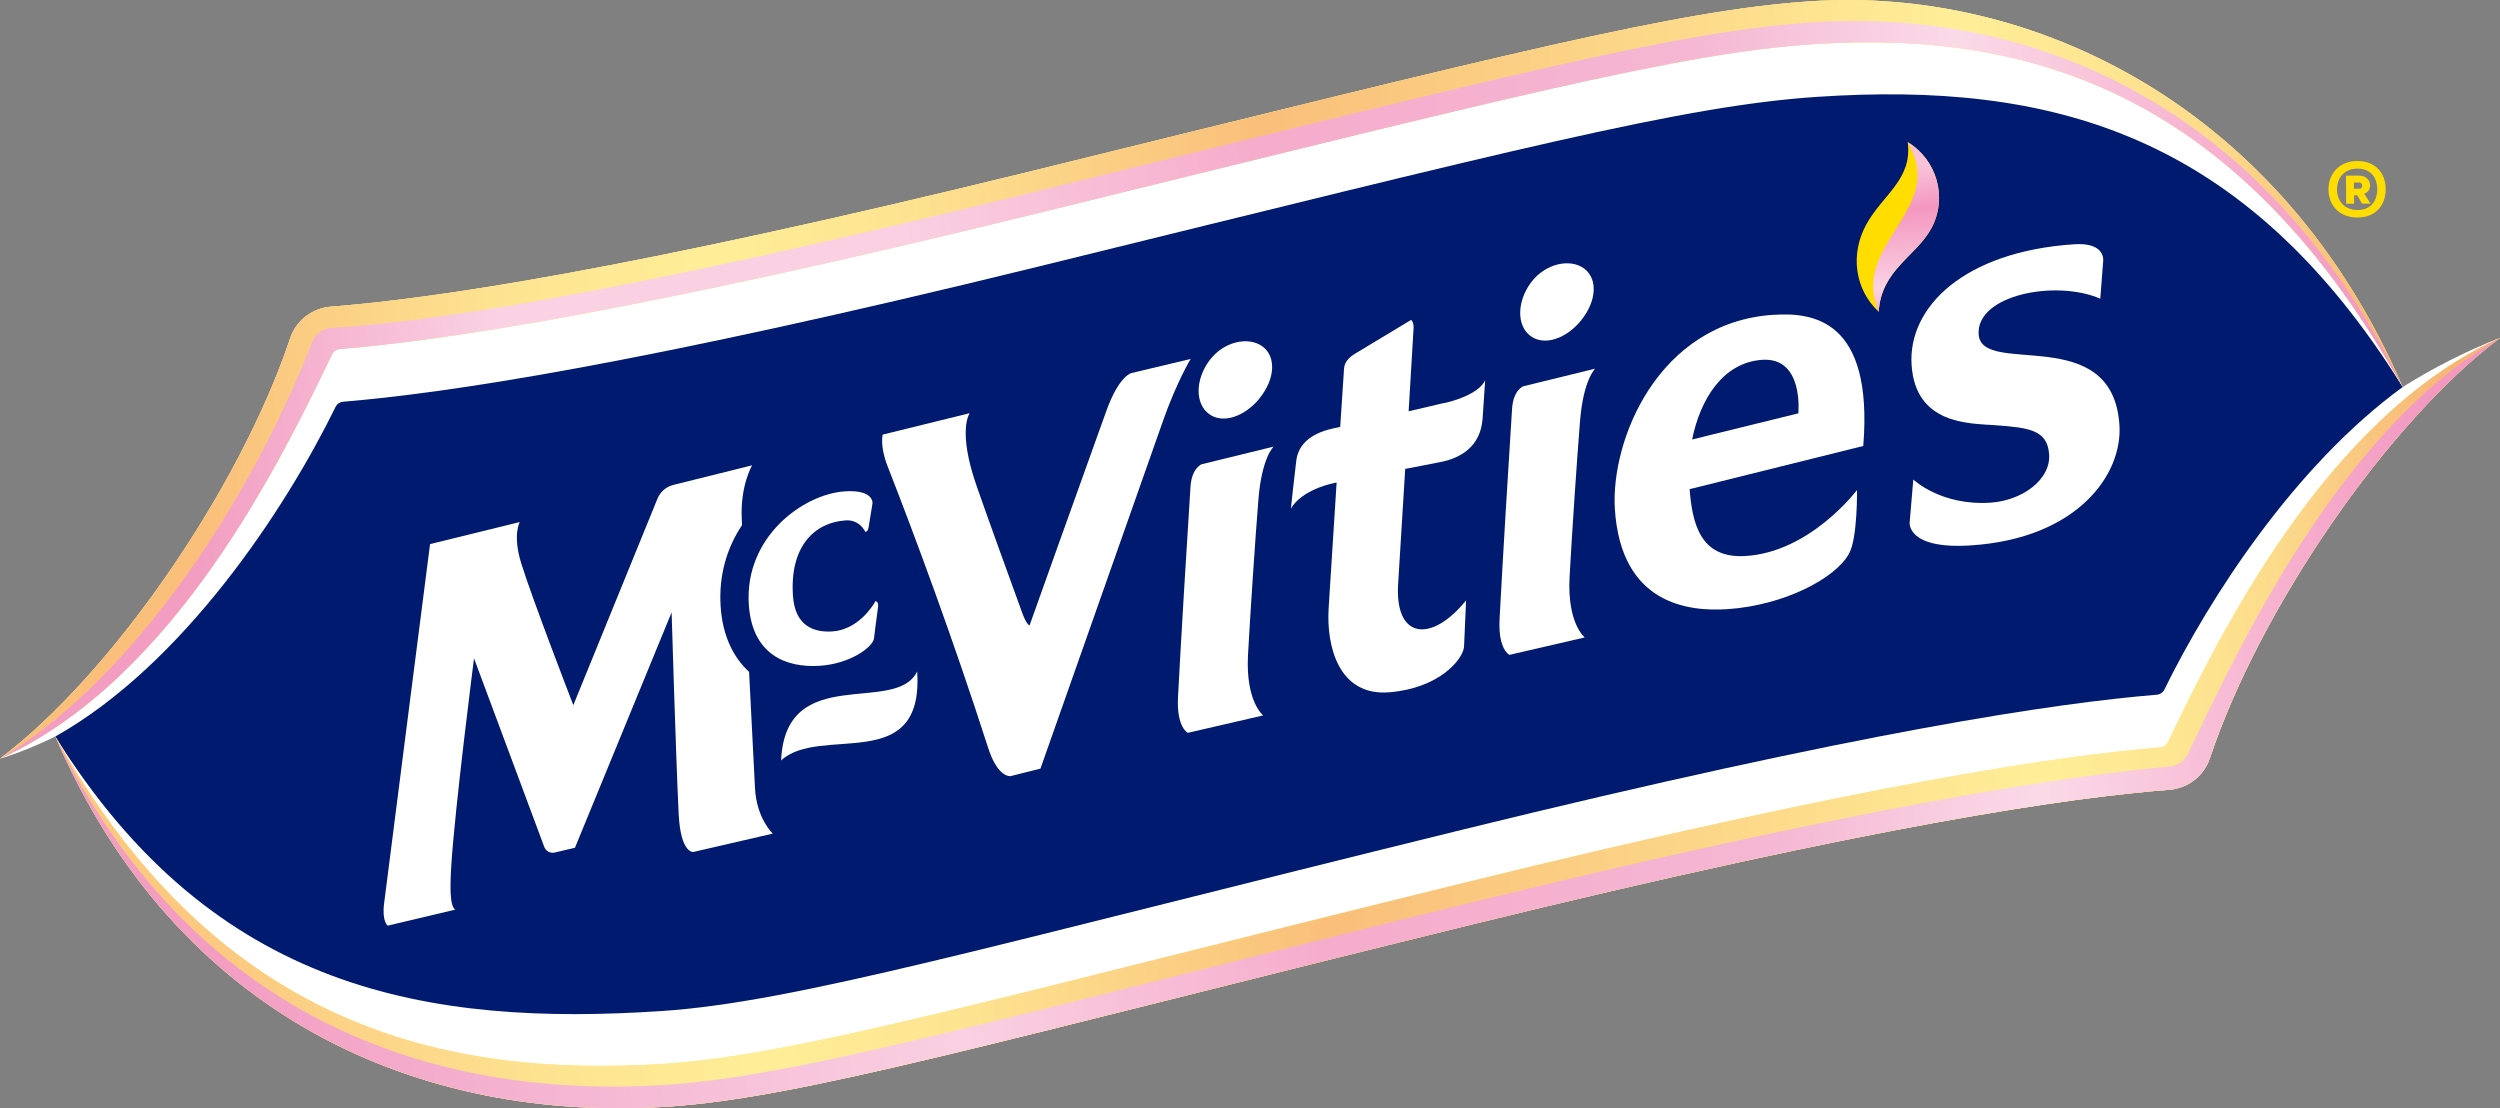 <?xml version="1.0" encoding="UTF-8"?>
<svg xmlns="http://www.w3.org/2000/svg" xmlns:xlink="http://www.w3.org/1999/xlink" viewBox="0 0 424.24 188.07">
  <rect x="0" y="0" width="424.24" height="188.07" fill="#808080" stroke="none"/>
  <defs>
    <style>
      .cls-1 {
        clip-path: url(#clippath);
      }

      .cls-2 {
        fill: none;
      }

      .cls-2, .cls-3, .cls-4, .cls-5, .cls-6, .cls-7, .cls-8, .cls-9, .cls-10 {
        stroke-width: 0px;
      }

      .cls-3 {
        fill: url(#linear-gradient);
      }

      .cls-11 {
        mix-blend-mode: multiply;
      }

      .cls-12 {
        clip-path: url(#clippath-1);
      }

      .cls-13 {
        clip-path: url(#clippath-4);
      }

      .cls-14 {
        clip-path: url(#clippath-3);
      }

      .cls-15 {
        clip-path: url(#clippath-2);
      }

      .cls-16 {
        clip-path: url(#clippath-7);
      }

      .cls-17 {
        clip-path: url(#clippath-8);
      }

      .cls-18 {
        clip-path: url(#clippath-6);
      }

      .cls-19 {
        clip-path: url(#clippath-5);
      }

      .cls-20 {
        clip-path: url(#clippath-9);
      }

      .cls-4 {
        fill: #001a70;
      }

      .cls-21 {
        mix-blend-mode: darken;
        opacity: .6;
      }

      .cls-5 {
        fill: url(#linear-gradient-4);
      }

      .cls-6 {
        fill: url(#linear-gradient-2);
      }

      .cls-7 {
        fill: url(#linear-gradient-3);
      }

      .cls-8 {
        fill: url(#linear-gradient-5);
      }

      .cls-22 {
        isolation: isolate;
      }

      .cls-9 {
        fill: #fff;
      }

      .cls-10 {
        fill: #fd0;
      }
    </style>
    <clipPath id="clippath">
      <rect class="cls-2" width="407.72" height="128.73"/>
    </clipPath>
    <clipPath id="clippath-1">
      <path class="cls-2" d="M0,128.73c29.78-13.55,47.8-50.85,56.37-68.63.24-.5.72-.82,1.27-.87,17.11-1.42,49.74-6.17,118.04-22.95,80.76-19.85,109.42-27.29,132.15-28.79,37.57-2.48,72.53,9.07,99.89,58.19C387.14,17.85,344.92-2.27,307.35.21c-22.73,1.5-51.4,8.94-132.16,28.79-69.68,17.12-102.23,21.72-119.06,23.04-3.17.25-5.89,2.35-6.9,5.37-8.6,25.67-30.3,57.07-49.23,71.32"/>
    </clipPath>
    <linearGradient id="linear-gradient" x1="1484.92" y1="1331.67" x2="1486.62" y2="1331.67" gradientTransform="translate(-358560.35 321615.2) scale(241.47 -241.47)" gradientUnits="userSpaceOnUse">
      <stop offset="0" stop-color="#f6abcc"/>
      <stop offset=".07" stop-color="#f6abcc"/>
      <stop offset=".2" stop-color="#fce8f1"/>
      <stop offset=".29" stop-color="#fffafc"/>
      <stop offset=".37" stop-color="#fce8f1"/>
      <stop offset=".52" stop-color="#f6accc"/>
      <stop offset=".71" stop-color="#fbdce9"/>
      <stop offset=".81" stop-color="#fffafc"/>
      <stop offset=".88" stop-color="#fce8f1"/>
      <stop offset=".91" stop-color="#fadbe9"/>
      <stop offset=".95" stop-color="#f6b9d5"/>
      <stop offset=".99" stop-color="#f298c1"/>
      <stop offset="1" stop-color="#f298c1"/>
    </linearGradient>
    <clipPath id="clippath-2">
      <rect class="cls-2" x="9.39" y="57.33" width="414.85" height="130.74"/>
    </clipPath>
    <clipPath id="clippath-3">
      <path class="cls-2" d="M424.24,57.33c-29.77,13.55-47.79,50.84-56.36,68.62-.24.5-.73.83-1.28.88-17.11,1.42-49.74,6.17-118.03,22.95-80.76,19.85-112.99,29.23-135.72,30.73-37.57,2.48-76.09-6.41-103.45-55.53,20.58,47.82,62.07,65.58,103.94,62.81,22.73-1.5,54.96-10.88,135.72-30.73,69.68-17.13,102.23-21.72,119.06-23.04,3.17-.25,5.89-2.35,6.9-5.37,8.6-25.67,30.3-57.07,49.23-71.32"/>
    </clipPath>
    <linearGradient id="linear-gradient-2" x1="1485.06" y1="1331.56" x2="1486.76" y2="1331.56" gradientTransform="translate(-365051.75 327452.38) scale(245.82 -245.82)" gradientUnits="userSpaceOnUse">
      <stop offset="0" stop-color="#f8bcd6"/>
      <stop offset=".07" stop-color="#f8bcd6"/>
      <stop offset=".2" stop-color="#fce8f1"/>
      <stop offset=".29" stop-color="#fffafc"/>
      <stop offset=".37" stop-color="#fce8f1"/>
      <stop offset=".52" stop-color="#f6accc"/>
      <stop offset=".71" stop-color="#fbdce9"/>
      <stop offset=".81" stop-color="#fffafc"/>
      <stop offset=".88" stop-color="#fce8f1"/>
      <stop offset=".91" stop-color="#fadbe9"/>
      <stop offset=".95" stop-color="#f6b9d5"/>
      <stop offset=".99" stop-color="#f298c1"/>
      <stop offset="1" stop-color="#f298c1"/>
    </linearGradient>
    <clipPath id="clippath-4">
      <rect class="cls-2" y="3.56" width="407.72" height="125.17"/>
    </clipPath>
    <clipPath id="clippath-5">
      <path class="cls-2" d="M56.37,60.1c.24-.5.72-.82,1.27-.87,17.11-1.42,49.74-6.17,118.04-22.95,80.76-19.85,109.42-27.29,132.15-28.79,37.57-2.48,72.53,9.07,99.89,58.19C384.65,17.98,345.16,1.31,307.59,3.79c-22.73,1.5-51.4,8.94-132.16,28.79-74.06,18.2-103.53,22.08-119.14,23.06-1.45.09-2.75.99-3.28,2.34C40.89,88.84,20.3,116.82,0,128.73c29.78-13.55,47.8-50.85,56.37-68.63"/>
    </clipPath>
    <linearGradient id="linear-gradient-3" x1="1484.92" y1="1331.67" x2="1486.62" y2="1331.67" gradientTransform="translate(-358560.26 321616.27) scale(241.47 -241.47)" gradientUnits="userSpaceOnUse">
      <stop offset="0" stop-color="#f39dc3"/>
      <stop offset=".07" stop-color="#f39dc3"/>
      <stop offset=".2" stop-color="#fad2e3"/>
      <stop offset=".37" stop-color="#fad0e2"/>
      <stop offset=".52" stop-color="#f6accc"/>
      <stop offset=".7" stop-color="#f5b7d3"/>
      <stop offset=".81" stop-color="#fbdae8"/>
      <stop offset=".93" stop-color="#f6aacb"/>
      <stop offset=".98" stop-color="#f298c1"/>
      <stop offset="1" stop-color="#f298c1"/>
    </linearGradient>
    <clipPath id="clippath-6">
      <rect class="cls-2" x="9.39" y="57.33" width="414.85" height="130.74"/>
    </clipPath>
    <clipPath id="clippath-7">
      <path class="cls-2" d="M113.32,187.79c22.73-1.5,54.96-10.88,135.72-30.73,69.68-17.13,102.23-21.72,119.06-23.04,3.17-.25,5.89-2.35,6.9-5.37,8.6-25.67,30.3-57.07,49.23-71.32-27,15.4-44.22,52.34-52.95,70.6-.59,1.22-1.76,2.03-3.1,2.15-17.64,1.58-52.72,6.9-119.38,23.28-80.76,19.85-112.99,29.23-135.72,30.73-40.79,2.7-80.99-12.17-103.69-59.11,20.58,47.82,62.07,65.58,103.94,62.81"/>
    </clipPath>
    <linearGradient id="linear-gradient-4" x1="1485.06" y1="1331.56" x2="1486.76" y2="1331.56" gradientTransform="translate(-365051.75 327452.38) scale(245.82 -245.82)" gradientUnits="userSpaceOnUse">
      <stop offset="0" stop-color="#f39dc3"/>
      <stop offset=".07" stop-color="#f39dc3"/>
      <stop offset=".21" stop-color="#f5b7d3"/>
      <stop offset=".37" stop-color="#fad0e2"/>
      <stop offset=".52" stop-color="#f6accc"/>
      <stop offset=".7" stop-color="#f5b7d3"/>
      <stop offset=".81" stop-color="#fbdae8"/>
      <stop offset=".93" stop-color="#f6aacb"/>
      <stop offset=".98" stop-color="#f298c1"/>
      <stop offset="1" stop-color="#f298c1"/>
    </linearGradient>
    <clipPath id="clippath-8">
      <rect class="cls-2" x="317.88" y="24.12" width="11.18" height="28.8"/>
    </clipPath>
    <clipPath id="clippath-9">
      <path class="cls-2" d="M327.73,38.76c2.85-5.25.9-11.7-4.02-14.64,6.87,11.42-9.86,17.24-4.91,28.8.44-7.17,6.33-9.36,8.93-14.16"/>
    </clipPath>
    <linearGradient id="linear-gradient-5" x1="1503.81" y1="1423.35" x2="1505.51" y2="1423.35" gradientTransform="translate(24081.77 25155.31) rotate(-90) scale(16.69 -16.69)" gradientUnits="userSpaceOnUse">
      <stop offset="0" stop-color="#f38ab8"/>
      <stop offset="0" stop-color="#f38ab8"/>
      <stop offset=".28" stop-color="#fad2e3"/>
      <stop offset=".75" stop-color="#f497c0"/>
      <stop offset="1" stop-color="#f8c2da"/>
    </linearGradient>
  </defs>
  <g class="cls-22">
    <g id="Layer_2" data-name="Layer 2">
      <g id="Layer_1-2" data-name="Layer 1">
        <g>
          <path class="cls-9" d="M407.72,65.68C387.14,17.85,344.92-2.27,307.35.21c-22.73,1.5-51.4,8.94-132.15,28.79-69.68,17.12-102.23,21.72-119.06,23.04-3.17.25-5.89,2.35-6.9,5.37C40.63,83.07,18.93,114.48,0,128.73c2.76-.76,6.77-2.45,9.39-3.75,20.58,47.82,62.07,65.58,103.94,62.81,22.73-1.5,54.96-10.88,135.72-30.73,69.68-17.12,102.23-21.72,119.06-23.04,3.17-.25,5.89-2.35,6.9-5.37,8.6-25.67,30.3-57.07,49.23-71.32-5.7,2.23-11.24,5.04-16.52,8.35"/>
          <path class="cls-4" d="M407.72,65.68c-18.35,13.37-32.83,35.83-40.43,51.33-.25.5-.73.83-1.29.88-17.11,1.42-49.74,6.17-118.03,22.95-80.76,19.85-112.99,29.23-135.72,30.73-39.34,2.6-75.92-3.25-102.86-46.59,21.67-12.19,39.01-38.49,47.56-55.94.25-.5.73-.83,1.28-.87,17.11-1.42,49.74-6.17,118.04-22.95,80.76-19.85,109.42-27.29,132.15-28.79,39.34-2.6,72.36,5.91,99.3,49.25"/>
          <path class="cls-10" d="M0,128.73c29.78-13.55,47.8-50.85,56.37-68.63.24-.5.72-.82,1.27-.87,17.11-1.42,49.74-6.17,118.04-22.96,80.76-19.85,109.42-27.29,132.15-28.79,37.57-2.48,72.53,9.07,99.89,58.19C387.14,17.85,344.92-2.27,307.35.21c-22.73,1.5-51.4,8.94-132.15,28.79-69.68,17.12-102.23,21.72-119.06,23.04-3.17.25-5.89,2.35-6.9,5.37C40.63,83.07,18.93,114.48,0,128.73"/>
          <g class="cls-21">
            <g class="cls-1">
              <g class="cls-12">
                <rect class="cls-3" x="-3.88" y="-15.58" width="415.47" height="157.6" transform="translate(-3.73 13.58) rotate(-3.78)"/>
              </g>
            </g>
          </g>
          <path class="cls-10" d="M424.24,57.33c-29.77,13.55-47.79,50.84-56.36,68.62-.24.5-.73.83-1.28.88-17.11,1.42-49.74,6.17-118.03,22.95-80.76,19.85-112.99,29.23-135.72,30.73-37.57,2.48-76.09-6.41-103.45-55.53,20.58,47.82,62.07,65.58,103.93,62.81,22.73-1.5,54.96-10.88,135.72-30.73,69.68-17.13,102.23-21.72,119.06-23.04,3.17-.25,5.89-2.35,6.9-5.37,8.6-25.67,30.3-57.07,49.23-71.32"/>
          <g class="cls-21">
            <g class="cls-15">
              <g class="cls-14">
                <rect class="cls-6" x="5.45" y="43.8" width="422.73" height="160.29" transform="translate(-7.7 14.57) rotate(-3.78)"/>
              </g>
            </g>
          </g>
          <g class="cls-11">
            <g class="cls-13">
              <g class="cls-19">
                <rect class="cls-7" x="-3.76" y="-12" width="415.24" height="154.03" transform="translate(-3.84 13.59) rotate(-3.78)"/>
              </g>
            </g>
          </g>
          <g class="cls-11">
            <g class="cls-18">
              <g class="cls-16">
                <rect class="cls-5" x="5.45" y="43.8" width="422.73" height="160.29" transform="translate(-7.7 14.57) rotate(-3.78)"/>
              </g>
            </g>
          </g>
          <path class="cls-9" d="M164.58,70.11l-14.79,3.64s-.51,1.93.81,5.31c4.67,11.95,11.05,29.1,17.09,47.86,1.67,5.19,3.83,4.78,3.83,4.78l5.04-1.27s15.63-44.32,20.82-59.07c2.3-6.54,4.67-10.45,4.67-10.45l-10.07,2.4s-2.08.46-4.21,6.34c-3.39,9.38-13.06,36.48-13.06,36.48,0,0-.5-.1-1.2-2.01-1.98-5.43-5.9-16.25-7.79-21.67-3.31-9.52-1.16-12.35-1.16-12.35"/>
          <path class="cls-9" d="M213.79,67.52c2.57-3.19,2.82-6.98.45-8.73-2.37-1.75-6.62-.86-9.02,2.4-2.4,3.25-2.43,7.31-.06,9.06,2.37,1.75,6.11.43,8.64-2.72"/>
          <path class="cls-9" d="M203.97,78.76s-1.74.58-1.95,3.86c-.59,9.13-1.64,26.46-2.12,35.71-.26,5.12,1.67,6.03,1.67,6.03l12.79-2.96s-3-2.32-2.58-10.24c.37-6.86,1.25-20.01,1.77-26.42.57-7.12,2.58-8.95,2.58-8.95l-12.17,2.98Z"/>
          <path class="cls-9" d="M268.36,54.29c2.57-3.2,2.82-6.98.45-8.73-2.37-1.75-6.62-.86-9.02,2.4-2.4,3.25-2.43,7.31-.06,9.06,2.37,1.75,6.11.43,8.64-2.72"/>
          <path class="cls-9" d="M258.54,65.53s-1.74.58-1.95,3.86c-.59,9.13-1.64,26.46-2.12,35.71-.26,5.12,1.67,6.03,1.67,6.03l12.79-2.96s-3-2.32-2.58-10.24c.37-6.86,1.25-20.01,1.77-26.42.57-7.12,2.58-8.95,2.58-8.95l-12.17,2.98Z"/>
          <path class="cls-9" d="M245.11,68.37c-1.7.41-3.81.9-6.07,1.42.32-5.35.62-10.35.84-14.12.06-.98-.41-1.39-.41-1.39,0,0-7.08,4.25-9.4,5.66-.7.43-1.9,1.2-1.99,2.62-.17,2.62-.4,6.06-.65,9.88-.45.1-.89.2-1.31.29-4.16.93-5.83,3.04-6.14,5.4-.3,2.32-.92,8.2-.92,8.2,0,0,1.39-3.14,7.76-4.46-.51,7.94-1.03,16.07-1.36,21.43-.37,6.14,1.57,14.87,10.28,14.18,8.4-.67,12.44-5.47,12.7-7.68.1-2.2.35-7.92.35-7.92-5.83,7.22-12.13,6.67-11.53-2.81.31-4.92.75-12.1,1.2-19.5,2.17-.42,4.24-.83,5.98-1.16,3.34-.65,6.79-2.55,7.15-7.35.17-2.37.44-6.56.44-6.56,0,0-.69,2.42-6.9,3.9"/>
          <path class="cls-9" d="M300.93,53.42c-19.58,1.29-27.66,21.34-26.89,33.03,1.07,16.11,12.48,17.36,19.11,16.92,9.56-.63,18.43-5.24,20.67-9.51,1.41-2.68,1.31-10.71,1.31-10.71,0,0-7.94,10.6-19.02,11.21-7.65.42-8.93-5.63-9.39-11.35l29.47-7.33c1.74-21.56-8.64-22.69-15.26-22.25M305.17,70.14l-18.02,4.44c1.34-6.68,5.12-13.05,11.88-13.52,7.11-.49,6.14,9.08,6.14,9.08"/>
          <path class="cls-9" d="M356.41,50.69l.49-6.37s.51-3.23-4.92-2.87c-18.71,1.24-28.24,10.69-27.59,20.49.67,10.11,9.77,9.9,14.12,10.21,5.85.42,8.94.81,9.22,4.97.29,4.31-4.62,7.82-9.93,8.18-8.47.56-13.12-3.93-13.12-3.93l-.62,7.3s-.52,4.6,10.43,3.88c18.03-1.19,25.73-12.01,25.17-20.44-1.16-17.55-23.41-8.07-23.89-15.37-.44-6.68,13.07-9.34,20.65-6.05"/>
          <path class="cls-9" d="M127.12,114.02c-2.8-2.56-4.52-6.34-4.83-11.09-.36-5.43,1.14-10.08,3.63-13.82-.02-.38-.04-.79-.05-1.15-.25-5.6,1.76-9,1.76-9l-13.37,3.33c-1.22.3-2.21,1.17-2.69,2.33l-14.28,35.04s-6.97-18.02-8.85-24.1c-1.48-4.81-.24-6.97-.24-6.97l-15.22,3.74s-6.63,51.69-7.8,60.98c-.39,3.08.61,3.77.61,3.77l11.47-2.72c-.68-.43-1-2.2-.69-7.3.58-9.63,3.87-35.34,3.87-35.34l11.92,32c.27.72,1.03,1.13,1.78.95l3.43-.81,16.4-39.94s.76,25.38,1.2,34.21c.33,6.72,2.48,6.45,2.48,6.45l13.49-3.12s-2.76-2.55-3.02-7.74c-.27-5.24-.63-12.35-1-19.68"/>
          <path class="cls-9" d="M132.55,129.04c.75-16.72,19.48-7.59,23.09-15.1,1.17,17.74-16.4,8.97-23.09,15.1"/>
          <path class="cls-9" d="M146.82,90.25s.44.05.57-.73c.22-1.26.67-4.11.67-4.11,0,0,.26-2.36-4.7-2.03-7.07.47-17.05,7.76-16.29,19.22.56,8.48,6.31,10.76,12.05,10.38,5.2-.34,9.03-3.2,9.2-4.66.32-2.83.59-4.42.69-5.38.06-.61-.14-.84-.44-.94-.58,1.09-3.13,4.87-7.32,5.15-2.97.2-6.35-.79-6.69-6.06-.56-8.41,3.68-12.44,8.95-12.78,1.86-.12,2.92,1.08,3.32,1.94"/>
          <path class="cls-10" d="M323.72,24.11c4.91,2.94,6.86,9.39,4.02,14.64-2.6,4.79-8.48,6.98-8.93,14.16-4.1-3.82-4.85-9.82-2.12-14.8,2.77-5.07,7.88-7.63,7.04-14"/>
          <g class="cls-11">
            <g class="cls-17">
              <g class="cls-20">
                <rect class="cls-8" x="312.93" y="23.59" width="18.59" height="29.84" transform="translate(-1.84 21.33) rotate(-3.78)"/>
              </g>
            </g>
          </g>
          <path class="cls-10" d="M404.84,32.09c.01,2.76-1.71,4.81-4.77,4.82-3.02.02-4.93-2.01-4.94-4.77-.01-2.67,1.87-4.81,4.89-4.82,3.06-.01,4.81,2.03,4.82,4.77M400.06,35.64c2.12-.01,3.36-1.4,3.35-3.54-.01-2.13-1.27-3.5-3.38-3.49-2.09.01-3.46,1.48-3.45,3.53.01,2.1,1.4,3.51,3.49,3.5M401.19,32.86c1.55-.44,1.37-3.07-.9-3.06-.78,0-1.41,0-2.18.01l.02,4.76h1.35s0-1.43,0-1.43h.55s.79,1.41.79,1.41h1.46s-1.1-1.7-1.1-1.7ZM400.35,30.97c.66,0,.68,1.06.02,1.06h-.92s0-1.06,0-1.06h.91Z"/>
        </g>
      </g>
    </g>
  </g>
</svg>